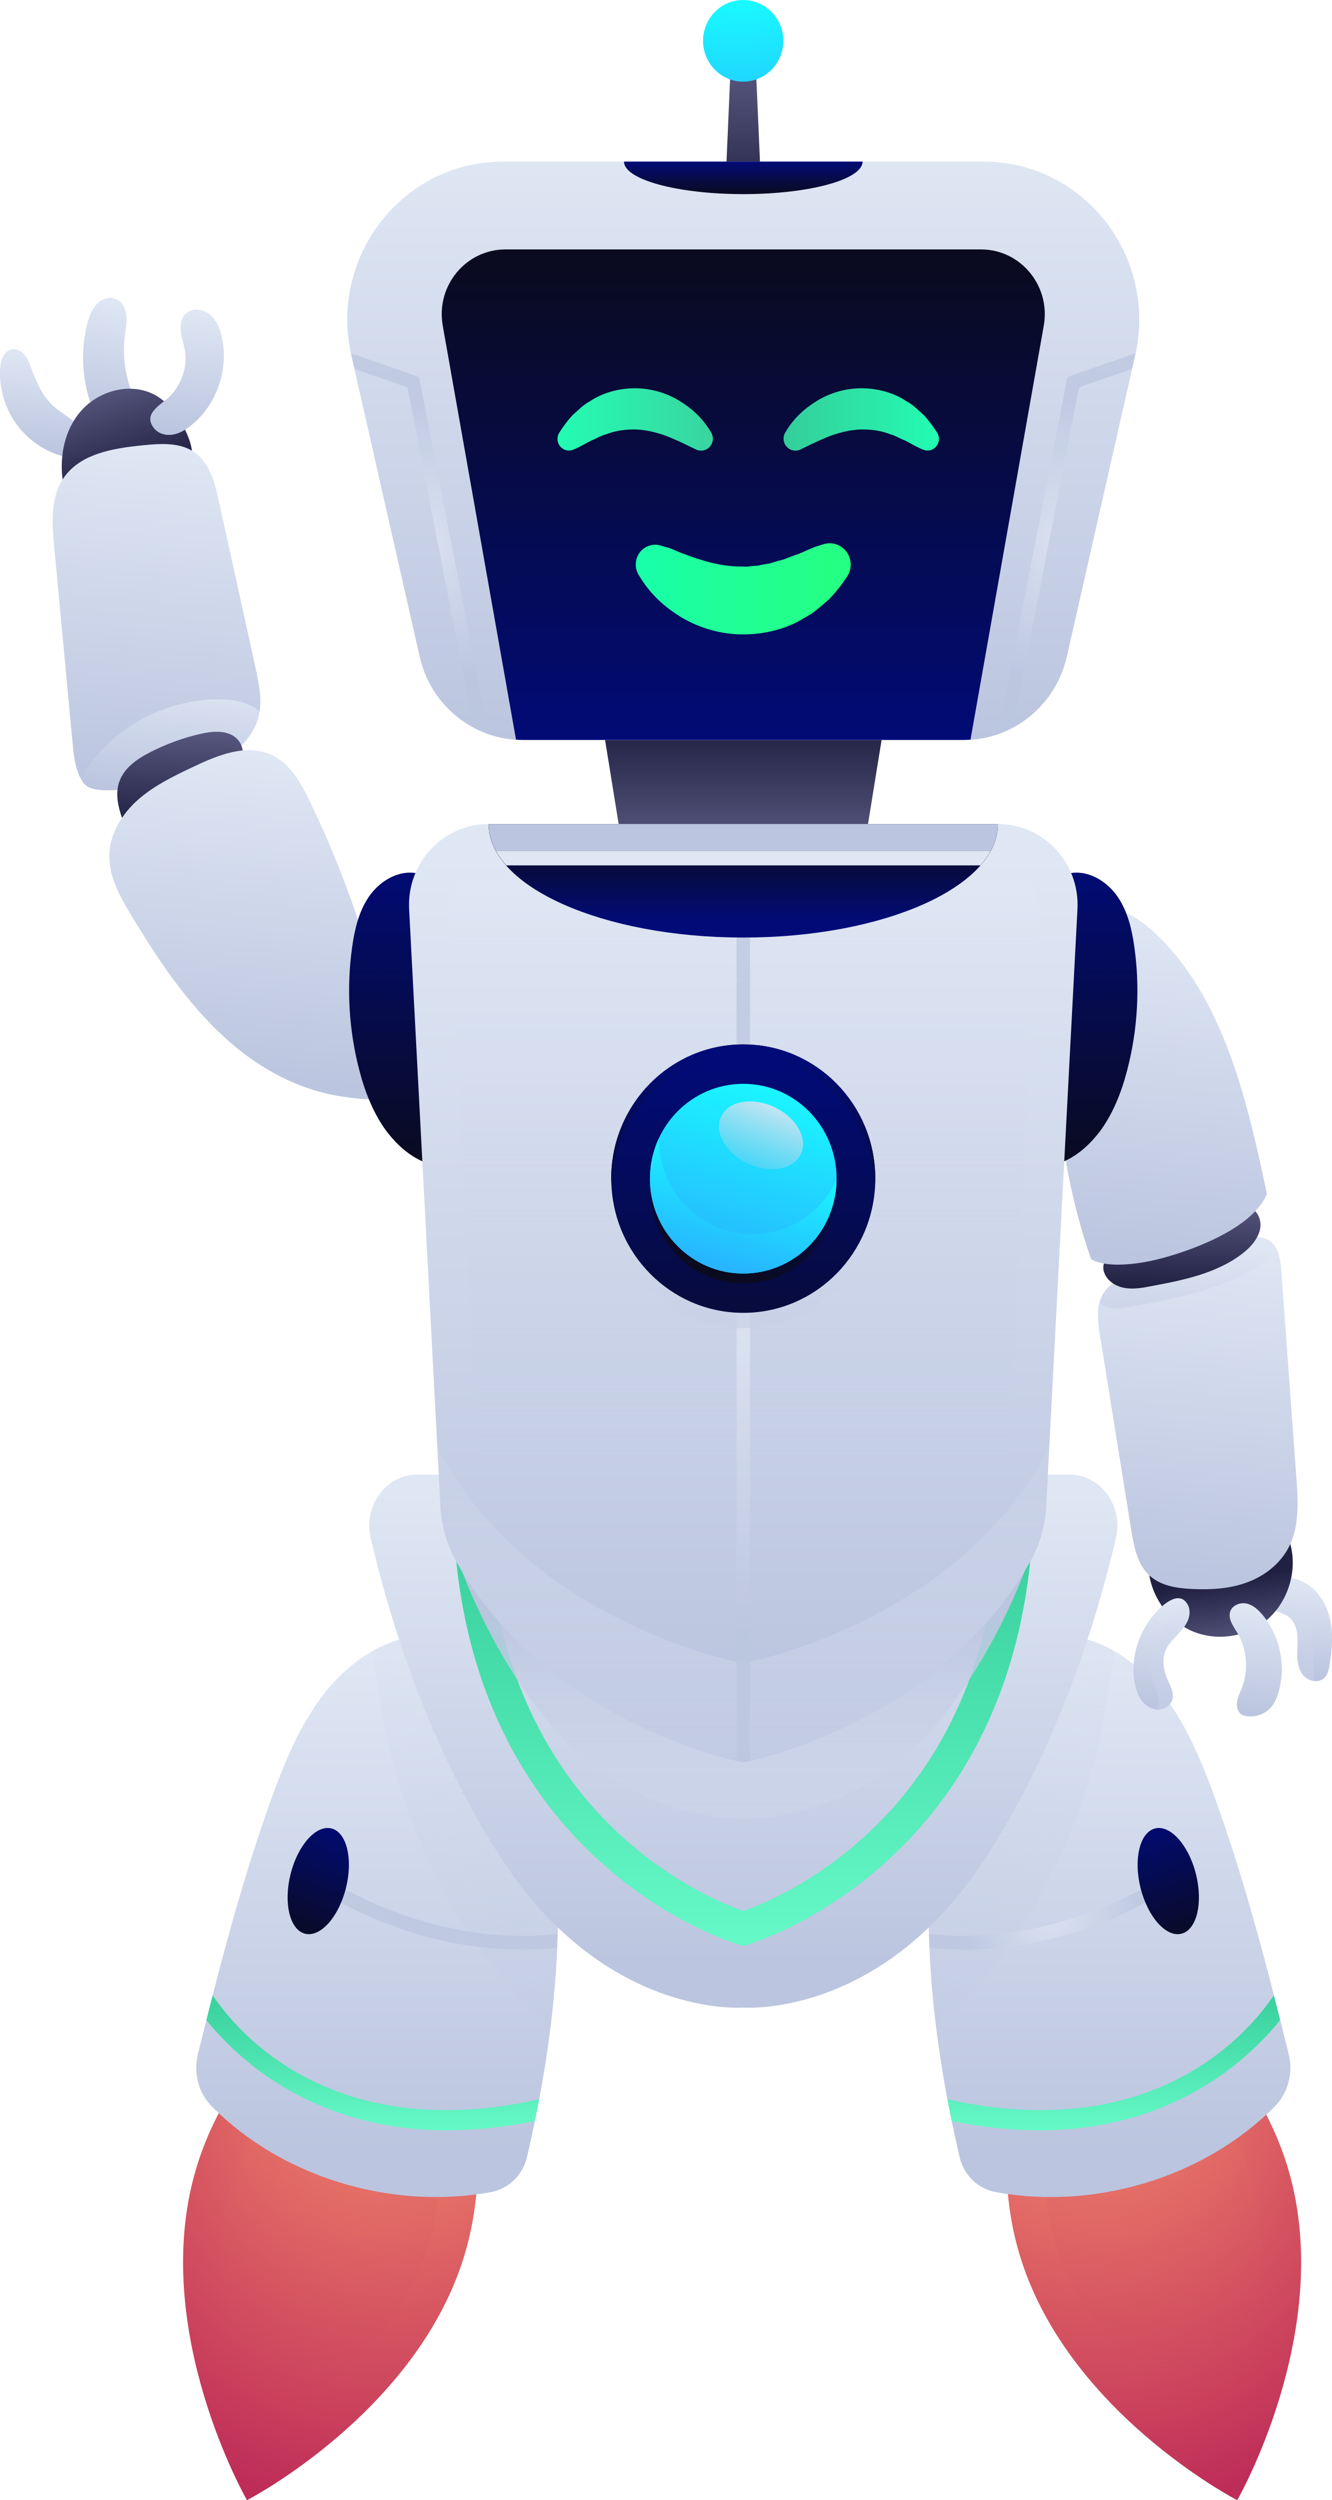 <svg width="81" height="152" viewBox="0 0 81 152" fill="none" xmlns="http://www.w3.org/2000/svg">
<g id="Frame" clip-path="url(#clip0_4398_750)">
<g id="Group">
<g id="OBJECTS">
<g id="Group_2">
<g id="Group_3">
<g id="Group_4">
<g id="Group_5">
<path id="Vector" d="M61.948 136.889C64.752 146.591 75.237 152.001 75.237 152.001C75.237 152.001 81.175 141.685 78.371 131.983C75.568 122.281 65.082 116.871 65.082 116.871C65.082 116.871 59.145 127.187 61.948 136.889Z" fill="url(#paint0_radial_4398_750)"/>
<path id="Vector_2" style="mix-blend-mode:screen" d="M64.127 136.239C66.187 143.365 73.89 147.342 73.89 147.342C73.89 147.342 78.252 139.765 76.192 132.634C74.132 125.509 66.43 121.531 66.43 121.531C66.43 121.531 62.067 129.108 64.127 136.239Z" fill="url(#paint1_radial_4398_750)"/>
</g>
<g id="Group_6">
<path id="Vector_3" d="M57.473 106.891C58.206 103.632 59.657 100.111 63.327 99.503C64.995 99.225 66.693 99.681 68.124 100.599C71.133 102.53 72.62 105.862 73.818 109.137C75.687 114.268 77.055 119.573 78.367 124.883C78.651 126.022 78.336 127.239 77.515 128.068C73.209 132.408 66.533 134.375 60.539 133.268C59.46 133.069 58.608 132.229 58.355 131.143C56.502 123.183 55.681 114.851 57.467 106.891H57.473Z" fill="url(#paint2_linear_4398_750)"/>
<path id="Vector_4" d="M63.167 129.51C61.546 129.51 59.786 129.337 57.88 128.954C57.788 128.513 57.705 128.072 57.617 127.631C70.127 130.402 75.888 123.644 77.463 121.309C77.592 121.812 77.721 122.311 77.845 122.815C75.878 125.26 71.288 129.515 63.167 129.515V129.51Z" fill="url(#paint3_linear_4398_750)"/>
<path id="Vector_5" style="mix-blend-mode:multiply" d="M57.472 106.889C58.205 103.631 59.656 100.11 63.327 99.501C64.85 99.249 66.399 99.612 67.746 100.372C67.623 101.469 67.421 102.508 67.313 103.253C66.781 106.879 65.681 110.421 64.07 113.705C63.136 115.605 62.036 117.415 60.771 119.105C59.651 120.605 58.386 122.022 56.925 123.166C56.254 117.725 56.28 112.226 57.477 106.895L57.472 106.889Z" fill="url(#paint4_linear_4398_750)"/>
<path id="Vector_6" style="mix-blend-mode:multiply" opacity="0.75" d="M56.522 118.418C56.512 118.14 56.496 117.862 56.491 117.584C64.463 118.449 70.746 114.063 70.808 114.016L71.278 114.693C71.03 114.871 65.8 118.528 58.654 118.528C57.963 118.528 57.25 118.491 56.527 118.418H56.522Z" fill="url(#paint5_radial_4398_750)"/>
<path id="Vector_7" d="M69.362 114.799C69.812 116.567 70.927 117.801 71.851 117.559C72.78 117.318 73.168 115.686 72.724 113.923C72.279 112.16 71.159 110.922 70.235 111.163C69.306 111.404 68.918 113.036 69.362 114.799Z" fill="url(#paint6_linear_4398_750)"/>
</g>
</g>
<g id="Group_7">
<g id="Group_8">
<path id="Vector_8" d="M28.308 136.889C25.504 146.591 15.019 152.001 15.019 152.001C15.019 152.001 9.081 141.685 11.885 131.983C14.688 122.281 25.174 116.871 25.174 116.871C25.174 116.871 31.111 127.187 28.308 136.889Z" fill="url(#paint7_radial_4398_750)"/>
<path id="Vector_9" style="mix-blend-mode:screen" d="M26.129 136.239C24.069 143.365 16.366 147.342 16.366 147.342C16.366 147.342 12.003 139.765 14.063 132.634C16.123 125.509 23.826 121.531 23.826 121.531C23.826 121.531 28.189 129.108 26.129 136.239Z" fill="url(#paint8_radial_4398_750)"/>
</g>
<g id="Group_9">
<path id="Vector_10" d="M32.929 106.891C32.196 103.632 30.745 100.111 27.074 99.503C25.407 99.225 23.708 99.681 22.278 100.599C19.268 102.53 17.781 105.862 16.583 109.137C14.714 114.268 13.346 119.573 12.035 124.883C11.751 126.022 12.066 127.239 12.887 128.068C17.193 132.408 23.868 134.375 29.862 133.268C30.941 133.069 31.793 132.229 32.046 131.143C33.9 123.183 34.72 114.851 32.934 106.891H32.929Z" fill="url(#paint9_linear_4398_750)"/>
<path id="Vector_11" d="M27.229 129.51C28.85 129.51 30.61 129.337 32.516 128.954C32.608 128.513 32.696 128.072 32.779 127.631C20.269 130.402 14.508 123.644 12.933 121.309C12.804 121.812 12.675 122.311 12.551 122.815C14.518 125.26 19.108 129.515 27.229 129.515V129.51Z" fill="url(#paint10_linear_4398_750)"/>
<path id="Vector_12" style="mix-blend-mode:multiply" d="M32.929 106.889C32.196 103.631 30.745 100.11 27.075 99.501C25.552 99.249 24.003 99.612 22.655 100.372C22.779 101.469 22.98 102.508 23.089 103.253C23.621 106.879 24.72 110.421 26.331 113.705C27.266 115.605 28.365 117.415 29.63 119.105C30.751 120.605 32.016 122.022 33.477 123.166C34.148 117.725 34.122 112.226 32.924 106.895L32.929 106.889Z" fill="url(#paint11_linear_4398_750)"/>
<path id="Vector_13" style="mix-blend-mode:multiply" opacity="0.75" d="M33.874 118.418C33.884 118.14 33.899 117.862 33.905 117.584C25.933 118.449 19.65 114.063 19.588 114.016L19.118 114.693C19.366 114.871 24.596 118.528 31.741 118.528C32.433 118.528 33.146 118.491 33.868 118.418H33.874Z" fill="url(#paint12_radial_4398_750)"/>
<path id="Vector_14" d="M21.034 114.799C20.585 116.567 19.47 117.801 18.546 117.559C17.616 117.318 17.229 115.686 17.673 113.923C18.117 112.16 19.237 110.922 20.162 111.163C21.091 111.404 21.478 113.036 21.034 114.799Z" fill="url(#paint13_linear_4398_750)"/>
</g>
</g>
<g id="Group_10">
<path id="Vector_15" d="M65.031 89.648H25.365C23.47 89.648 22.081 91.548 22.541 93.51C23.62 98.138 25.984 106.135 30.564 113.103C36.898 122.737 45.2 122.05 45.2 122.05C45.2 122.05 53.502 122.737 59.837 113.103C64.416 106.135 66.786 98.133 67.86 93.51C68.32 91.548 66.931 89.648 65.036 89.648H65.031Z" fill="url(#paint14_linear_4398_750)"/>
<path id="Vector_16" d="M45.2 118.302C45.046 118.302 29.531 113.916 27.714 94.59L27.605 93.457H62.79L62.682 94.59C60.865 113.921 45.35 118.302 45.195 118.302H45.2ZM29.867 95.524C31.829 110.92 43.187 115.485 45.2 116.177C47.209 115.485 58.572 110.92 60.534 95.524H29.872H29.867Z" fill="url(#paint15_linear_4398_750)"/>
<path id="Vector_17" style="mix-blend-mode:multiply" d="M61.159 89.75H29.232C27.709 89.75 26.589 90.967 26.96 92.227C27.828 95.191 29.733 100.323 33.419 104.788C38.515 110.964 45.201 110.524 45.201 110.524C45.201 110.524 51.882 110.964 56.982 104.788C60.669 100.318 62.574 95.191 63.441 92.227C63.808 90.967 62.693 89.75 61.169 89.75H61.159Z" fill="url(#paint16_linear_4398_750)"/>
</g>
</g>
<g id="Group_11">
<g id="Group_12">
<path id="Vector_18" d="M5.302 19.698C5.416 19.257 5.571 18.811 5.88 18.491C6.19 18.166 6.696 17.998 7.099 18.192C7.455 18.365 7.646 18.78 7.687 19.184C7.729 19.582 7.641 19.986 7.594 20.385C7.46 21.456 7.574 22.558 7.92 23.581C8.116 24.158 8.384 24.814 8.095 25.349C7.914 25.685 7.538 25.884 7.161 25.926C6.443 26.01 6.056 25.821 5.777 25.186C5.519 24.609 5.333 24 5.209 23.376C4.977 22.164 5.003 20.899 5.302 19.703V19.698Z" fill="url(#paint17_linear_4398_750)"/>
<path id="Vector_19" style="mix-blend-mode:multiply" d="M7.563 25.632C7.31 25.039 6.835 24.582 6.458 24.058C5.777 23.118 5.426 21.938 5.477 20.768C5.519 19.86 5.803 18.968 6.288 18.207C6.138 18.275 5.999 18.37 5.885 18.485C5.575 18.811 5.415 19.256 5.307 19.692C5.002 20.888 4.976 22.153 5.214 23.365C5.333 23.989 5.524 24.598 5.777 25.175C6.061 25.81 6.443 25.999 7.16 25.915C7.32 25.899 7.47 25.847 7.615 25.773C7.599 25.721 7.584 25.669 7.563 25.621V25.632Z" fill="url(#paint18_linear_4398_750)"/>
<path id="Vector_20" d="M4.151 27.811C2.958 27.575 1.858 26.892 1.105 25.922C0.356 24.951 -0.047 23.707 -0 22.474C0.02 21.955 0.217 21.325 0.723 21.236C1.022 21.183 1.327 21.357 1.518 21.598C1.709 21.839 1.812 22.139 1.92 22.427C2.225 23.256 2.597 24.096 3.242 24.683C3.619 25.024 4.073 25.271 4.45 25.607C4.832 25.948 5.137 26.425 5.09 26.94C5.003 27.958 4.145 27.811 4.145 27.811H4.151Z" fill="url(#paint19_linear_4398_750)"/>
<path id="Vector_21" style="mix-blend-mode:multiply" d="M4.538 26.88C2.736 26.413 1.388 24.776 0.831 22.976C0.686 22.504 0.583 21.995 0.696 21.512C0.722 21.407 0.758 21.313 0.8 21.234C0.774 21.234 0.753 21.234 0.727 21.234C0.221 21.324 0.025 21.953 0.005 22.473C-0.042 23.706 0.356 24.949 1.109 25.92C1.863 26.886 2.963 27.573 4.156 27.809C4.156 27.809 4.956 27.945 5.09 27.027C4.909 26.97 4.723 26.928 4.543 26.88H4.538Z" fill="url(#paint20_linear_4398_750)"/>
<path id="Vector_22" d="M4.93 24.981C6.035 23.717 8.002 23.213 9.458 24.031C10.351 24.535 10.96 25.438 11.373 26.387C11.672 27.07 11.869 27.909 11.45 28.523C11.213 28.875 10.821 29.074 10.444 29.258C9.406 29.772 8.348 30.291 7.207 30.496C6.504 30.622 5.766 30.611 5.074 30.412C4.295 30.186 3.908 29.945 3.804 29.132C3.618 27.673 3.949 26.099 4.93 24.976V24.981Z" fill="url(#paint21_linear_4398_750)"/>
<g id="Group_13">
<path id="Vector_23" d="M11.234 21.257C11.167 20.89 11.043 20.538 10.997 20.166C10.95 19.798 11.002 19.389 11.25 19.116C11.611 18.712 12.287 18.754 12.716 19.079C13.144 19.41 13.366 19.945 13.485 20.475C13.934 22.438 13.165 24.636 11.601 25.869C11.275 26.126 10.909 26.347 10.506 26.415C10.103 26.483 9.649 26.368 9.386 26.053C8.596 25.108 9.918 24.552 10.403 24.022C11.069 23.293 11.415 22.243 11.239 21.257H11.234Z" fill="url(#paint22_linear_4398_750)"/>
<path id="Vector_24" style="mix-blend-mode:multiply" d="M13.49 20.479C13.371 19.949 13.149 19.409 12.721 19.083C12.483 18.899 12.163 18.81 11.869 18.837C11.962 19.073 12.117 19.282 12.251 19.498C12.912 20.558 13.066 21.927 12.659 23.108C12.251 24.288 11.285 25.259 10.118 25.663C9.845 25.758 9.551 25.82 9.267 25.763C9.241 25.763 9.22 25.747 9.194 25.737C9.236 25.836 9.298 25.941 9.391 26.057C9.654 26.377 10.108 26.487 10.511 26.419C10.919 26.351 11.28 26.13 11.605 25.873C13.17 24.64 13.939 22.441 13.49 20.479Z" fill="url(#paint23_linear_4398_750)"/>
</g>
</g>
<path id="Vector_25" d="M5.075 47.598C4.589 46.911 4.491 46.024 4.414 45.179C4.042 41.197 3.665 37.209 3.293 33.226C3.164 31.825 3.061 30.304 3.82 29.128C4.822 27.58 6.882 27.25 8.694 27.071C9.788 26.961 10.991 26.877 11.884 27.538C12.773 28.189 13.067 29.375 13.309 30.461C14.053 33.835 14.791 37.209 15.535 40.583C15.757 41.601 15.984 42.676 15.69 43.673C15.22 45.274 13.495 46.496 11.921 46.974C10.599 47.378 5.89 48.742 5.085 47.603L5.075 47.598Z" fill="url(#paint24_linear_4398_750)"/>
<path id="Vector_26" style="mix-blend-mode:multiply" opacity="0.75" d="M15.777 43.252C15.622 43.115 15.447 42.995 15.266 42.9C14.641 42.58 13.914 42.507 13.211 42.512C10.279 42.538 7.393 43.965 5.617 46.264C5.343 46.615 5.095 47.004 4.977 47.423C5.013 47.481 5.044 47.544 5.085 47.596C5.89 48.735 10.599 47.366 11.921 46.967C13.495 46.489 15.225 45.272 15.69 43.666C15.731 43.53 15.757 43.394 15.782 43.252H15.777Z" fill="url(#paint25_linear_4398_750)"/>
<path id="Vector_27" d="M7.269 47.492C7.568 46.663 8.353 46.133 9.127 45.735C10.118 45.226 11.172 44.843 12.256 44.601C13.036 44.428 13.98 44.381 14.492 45.005C14.884 45.488 14.848 46.228 14.543 46.773C14.244 47.319 13.727 47.713 13.206 48.049C11.864 48.92 10.382 49.533 8.89 50.09C8.033 50.41 7.744 50.683 7.413 49.707C7.171 48.998 7 48.222 7.263 47.492H7.269Z" fill="url(#paint26_linear_4398_750)"/>
<path id="Vector_28" d="M14.326 63.649C11.698 61.482 9.757 58.585 7.986 55.657C7.3 54.519 6.608 53.286 6.649 51.953C6.691 50.651 7.439 49.455 8.41 48.605C9.38 47.755 10.552 47.188 11.714 46.637C13.232 45.913 14.998 45.184 16.521 45.898C17.667 46.433 18.328 47.645 18.88 48.794C20.981 53.175 22.572 57.814 23.604 62.578C23.811 63.539 24.28 65.338 23.687 66.257C23.155 67.075 21.797 66.797 20.966 66.687C18.529 66.372 16.226 65.218 14.326 63.654V63.649Z" fill="url(#paint27_linear_4398_750)"/>
</g>
<g id="Group_14">
<g id="Group_15">
<path id="Vector_29" d="M79.853 96.58C80.468 97.141 80.814 97.944 80.943 98.757C81.067 99.571 80.989 100.4 80.855 101.213C80.803 101.517 80.736 101.843 80.499 102.042C80.168 102.32 79.621 102.221 79.317 101.911C79.012 101.601 78.909 101.155 78.893 100.73C78.878 100.305 78.94 99.875 78.903 99.45C78.867 99.025 78.723 98.579 78.382 98.311C77.948 97.975 77.267 97.965 76.957 97.519C76.781 97.267 76.781 96.921 76.895 96.638C77.391 95.399 79.084 95.882 79.859 96.59L79.853 96.58Z" fill="url(#paint28_linear_4398_750)"/>
<path id="Vector_30" style="mix-blend-mode:multiply" d="M79.905 102.193C79.868 101.275 79.827 100.357 79.791 99.438C79.765 98.835 79.719 98.174 79.301 97.743C79.017 97.45 78.609 97.319 78.222 97.187C77.834 97.056 77.432 96.904 77.179 96.573C77.117 96.495 77.075 96.411 77.05 96.332C76.988 96.416 76.931 96.51 76.884 96.626C76.771 96.909 76.771 97.255 76.946 97.507C77.256 97.953 77.938 97.964 78.371 98.3C78.712 98.567 78.862 99.008 78.893 99.438C78.929 99.863 78.867 100.294 78.882 100.719C78.898 101.144 79.001 101.595 79.306 101.899C79.461 102.057 79.677 102.156 79.9 102.183L79.905 102.193Z" fill="url(#paint29_linear_4398_750)"/>
</g>
<path id="Vector_31" d="M72.254 99.052C73.73 99.802 75.62 99.608 76.921 98.585C78.222 97.556 78.867 95.741 78.522 94.104C78.423 93.647 78.243 93.186 77.876 92.902C77.427 92.55 76.813 92.54 76.25 92.577C74.815 92.671 73.395 92.965 72.042 93.453C70.819 93.894 69.6 94.571 69.941 96.035C70.24 97.315 71.097 98.459 72.259 99.052H72.254Z" fill="url(#paint30_linear_4398_750)"/>
<path id="Vector_32" d="M66.998 78.809C66.642 79.533 66.766 80.409 66.895 81.217C67.525 85.126 68.15 89.036 68.779 92.95C68.94 93.936 69.131 95.002 69.807 95.694C70.494 96.397 71.511 96.555 72.461 96.602C73.597 96.655 74.758 96.602 75.832 96.203C76.911 95.81 77.902 95.044 78.424 93.957C79.023 92.714 78.935 91.229 78.832 89.833C78.527 85.662 78.228 81.496 77.923 77.324C77.876 76.652 77.784 75.897 77.283 75.493C76.87 75.162 76.302 75.183 75.791 75.241C74.004 75.445 72.254 75.965 70.618 76.763C69.492 77.314 67.618 77.539 66.998 78.809Z" fill="url(#paint31_linear_4398_750)"/>
<path id="Vector_33" style="mix-blend-mode:multiply" opacity="0.75" d="M77.282 75.493C76.869 75.162 76.301 75.183 75.79 75.241C74.004 75.445 72.254 75.965 70.617 76.763C69.492 77.314 67.617 77.539 66.998 78.809C66.936 78.935 66.894 79.061 66.858 79.192C66.915 79.25 66.972 79.302 67.044 79.344C67.509 79.638 68.113 79.554 68.655 79.454C71.237 78.998 73.885 78.515 76.141 77.198C76.559 76.951 76.972 76.668 77.241 76.269C77.36 76.096 77.437 75.891 77.478 75.687C77.422 75.613 77.36 75.545 77.282 75.487V75.493Z" fill="url(#paint32_linear_4398_750)"/>
<path id="Vector_34" d="M67.142 77.349C67.318 77.874 67.844 78.204 68.381 78.299C68.918 78.393 69.466 78.299 69.997 78.194C71.99 77.821 74.071 77.407 75.661 76.126C76.27 75.633 76.828 74.867 76.6 74.106C76.446 73.582 75.94 73.225 75.408 73.104C74.881 72.983 74.329 73.062 73.797 73.162C72.346 73.424 70.89 73.828 69.6 74.563C68.836 74.998 66.765 76.242 67.137 77.344L67.142 77.349Z" fill="url(#paint33_linear_4398_750)"/>
<path id="Vector_35" d="M65.005 55.594C65.903 54.995 67.096 54.98 68.113 55.347C69.125 55.72 69.982 56.433 70.736 57.215C74.531 61.171 75.904 67.179 77.04 72.589C76.079 74.94 71.51 76.346 69.915 76.672C68.934 76.871 67.21 77.076 66.353 76.551C64.024 69.908 63.683 62.515 65.005 55.588V55.594Z" fill="url(#paint34_linear_4398_750)"/>
<g id="Group_16">
<path id="Vector_36" d="M77.086 103.982C77.54 103.625 77.737 103.016 77.85 102.439C78.144 100.959 77.742 99.354 76.792 98.194C76.528 97.879 76.208 97.58 75.816 97.491C75.424 97.402 74.938 97.585 74.809 97.974C74.665 98.414 74.99 98.855 75.233 99.254C75.837 100.256 75.94 101.547 75.511 102.638C75.392 102.937 75.238 103.226 75.212 103.541C75.186 103.861 75.346 104.223 75.651 104.302C75.651 104.302 76.41 104.522 77.096 103.982H77.086Z" fill="url(#paint35_linear_4398_750)"/>
<path id="Vector_37" style="mix-blend-mode:multiply" d="M75.81 97.49C75.671 97.459 75.521 97.464 75.382 97.49C75.433 97.548 75.495 97.601 75.547 97.653C76.766 98.75 77.437 100.445 77.308 102.097C77.251 102.832 77.013 103.598 76.44 104.049C76.26 104.191 76.037 104.286 75.81 104.333C76.069 104.364 76.595 104.369 77.086 103.981C77.54 103.624 77.736 103.016 77.85 102.439C78.144 100.959 77.741 99.353 76.791 98.194C76.528 97.879 76.208 97.58 75.816 97.49H75.81Z" fill="url(#paint36_linear_4398_750)"/>
</g>
<g id="Group_17">
<path id="Vector_38" d="M68.99 102.231C69.052 102.629 69.171 103.028 69.403 103.354C69.636 103.679 70.007 103.925 70.405 103.936C70.802 103.946 71.21 103.674 71.298 103.28C71.386 102.897 71.174 102.519 71.014 102.157C70.766 101.596 70.642 100.94 70.865 100.373C71.004 100.027 71.257 99.749 71.51 99.481C71.763 99.213 72.026 98.946 72.191 98.61C72.357 98.279 72.403 97.86 72.217 97.54C71.68 96.6 70.596 97.66 70.183 98.143C69.574 98.851 69.161 99.733 69.001 100.656C68.913 101.176 68.903 101.711 68.985 102.231H68.99Z" fill="url(#paint37_linear_4398_750)"/>
<path id="Vector_39" style="mix-blend-mode:multiply" d="M70.477 99.333C70.012 100.214 69.847 101.28 70.131 102.235C70.229 102.565 70.379 102.88 70.441 103.216C70.482 103.452 70.467 103.714 70.374 103.929C70.384 103.929 70.394 103.929 70.405 103.929C70.802 103.94 71.21 103.667 71.298 103.273C71.386 102.89 71.174 102.513 71.014 102.151C70.766 101.589 70.642 100.933 70.864 100.367C71.004 100.02 71.257 99.742 71.51 99.475C71.763 99.207 72.026 98.939 72.191 98.603C72.356 98.273 72.403 97.853 72.217 97.533C72.201 97.507 72.186 97.486 72.17 97.465C71.478 97.953 70.874 98.577 70.477 99.328V99.333Z" fill="url(#paint38_linear_4398_750)"/>
</g>
</g>
<g id="Group_18">
<path id="Vector_40" d="M23.599 68.899C22.732 67.776 22.2 66.417 21.843 65.037C21.214 62.613 21.064 60.057 21.415 57.575C21.565 56.495 21.823 55.398 22.442 54.501C23.062 53.609 24.105 52.953 25.174 53.063C26.01 53.152 26.748 53.693 27.259 54.369C27.77 55.046 28.075 55.86 28.349 56.668C29.402 59.795 30.006 63.116 29.779 66.412C29.712 67.388 29.567 68.379 29.123 69.245C27.729 71.968 25.127 70.861 23.604 68.899H23.599Z" fill="url(#paint39_linear_4398_750)"/>
<path id="Vector_41" d="M66.797 68.899C67.664 67.776 68.196 66.417 68.552 65.037C69.182 62.613 69.332 60.057 68.981 57.575C68.831 56.495 68.573 55.398 67.953 54.501C67.334 53.609 66.291 52.953 65.222 53.063C64.386 53.152 63.648 53.693 63.136 54.369C62.625 55.046 62.321 55.86 62.047 56.668C60.994 59.795 60.39 63.116 60.617 66.412C60.684 67.388 60.829 68.379 61.273 69.245C62.667 71.968 65.269 70.861 66.792 68.899H66.797Z" fill="url(#paint40_linear_4398_750)"/>
<path id="Vector_42" d="M45.2 41.902L36.366 42.338L37.647 50.256C37.714 50.681 38.075 50.99 38.498 50.99H51.906C52.33 50.99 52.686 50.681 52.758 50.256L54.039 42.338L45.21 41.902H45.2Z" fill="url(#paint41_linear_4398_750)"/>
<path id="Vector_43" d="M60.684 50.094H29.717C26.939 50.094 24.73 52.46 24.879 55.278L26.784 91.62C26.846 92.769 27.166 93.892 27.729 94.894C33.357 104.921 45.2 107.146 45.2 107.146C45.2 107.146 57.044 104.921 62.671 94.894C63.234 93.892 63.554 92.769 63.616 91.62L65.521 55.278C65.671 52.46 63.461 50.094 60.684 50.094Z" fill="url(#paint42_linear_4398_750)"/>
<path id="Vector_44" style="mix-blend-mode:screen" opacity="0.45" d="M45.2 104.606C43.114 104.092 34.239 101.495 29.846 93.666C29.474 93.005 29.257 92.254 29.221 91.494L27.316 55.152C27.28 54.475 27.512 53.835 27.972 53.347C28.431 52.859 29.046 52.586 29.712 52.586H60.678C61.344 52.586 61.964 52.859 62.418 53.347C62.878 53.835 63.11 54.48 63.074 55.157L61.169 91.499C61.128 92.265 60.911 93.015 60.544 93.677C56.125 101.547 47.291 104.108 45.2 104.617V104.606Z" fill="url(#paint43_linear_4398_750)"/>
<path id="Vector_45" style="mix-blend-mode:multiply" d="M63.327 88.864C57.488 98.892 45.195 101.116 45.195 101.116C45.195 101.116 32.908 98.892 27.063 88.864C26.872 88.539 26.712 88.198 26.578 87.852L26.774 91.619C26.836 92.768 27.156 93.891 27.719 94.893C33.347 104.921 45.19 107.145 45.19 107.145C45.19 107.145 57.034 104.921 62.661 94.893C63.224 93.891 63.544 92.768 63.606 91.619L63.802 87.852C63.668 88.198 63.508 88.539 63.317 88.864H63.327Z" fill="url(#paint44_linear_4398_750)"/>
<path id="Vector_46" style="mix-blend-mode:multiply" opacity="0.75" d="M44.792 107.062C45.05 107.125 45.2 107.151 45.2 107.151C45.2 107.151 45.35 107.125 45.608 107.062V55.031H44.792V107.062Z" fill="url(#paint45_radial_4398_750)"/>
<g id="Group_19">
<path id="Vector_47" style="mix-blend-mode:multiply" d="M45.2 80.748C49.634 80.748 53.228 77.095 53.228 72.589C53.228 68.083 49.634 64.43 45.2 64.43C40.766 64.43 37.172 68.083 37.172 72.589C37.172 77.095 40.766 80.748 45.2 80.748Z" fill="url(#paint46_linear_4398_750)"/>
<path id="Vector_48" d="M45.2 79.815C49.634 79.815 53.228 76.162 53.228 71.655C53.228 67.149 49.634 63.496 45.2 63.496C40.766 63.496 37.172 67.149 37.172 71.655C37.172 76.162 40.766 79.815 45.2 79.815Z" fill="url(#paint47_linear_4398_750)"/>
<path id="Vector_49" style="mix-blend-mode:screen" d="M47.353 77.597C50.252 76.386 51.636 73.017 50.445 70.071C49.254 67.125 45.939 65.719 43.04 66.929C40.142 68.14 38.758 71.509 39.949 74.455C41.14 77.401 44.455 78.807 47.353 77.597Z" fill="url(#paint48_linear_4398_750)"/>
<path id="Vector_50" style="mix-blend-mode:screen" d="M45.2 64.204C49.517 64.204 53.027 67.668 53.208 72.007C53.208 71.886 53.224 71.771 53.224 71.655C53.224 67.148 49.63 63.496 45.195 63.496C40.76 63.496 37.167 67.148 37.167 71.655C37.167 71.776 37.177 71.892 37.182 72.007C37.368 67.668 40.879 64.204 45.195 64.204H45.2Z" fill="url(#paint49_linear_4398_750)"/>
<path id="Vector_51" d="M45.2 77.424C48.334 77.424 50.874 74.842 50.874 71.657C50.874 68.472 48.334 65.891 45.2 65.891C42.067 65.891 39.526 68.472 39.526 71.657C39.526 74.842 42.067 77.424 45.2 77.424Z" fill="url(#paint50_linear_4398_750)"/>
<path id="Vector_52" style="mix-blend-mode:multiply" d="M45.748 75.034C42.614 75.034 40.074 72.453 40.074 69.267C40.074 69.241 40.074 69.21 40.074 69.184C39.723 69.934 39.522 70.773 39.522 71.66C39.522 74.845 42.062 77.427 45.196 77.427C48.329 77.427 50.823 74.887 50.869 71.744C49.956 73.691 48.009 75.039 45.748 75.039V75.034Z" fill="url(#paint51_linear_4398_750)"/>
<path id="Vector_53" style="mix-blend-mode:screen" d="M48.716 70.119C48.298 71.079 46.868 71.368 45.52 70.759C44.173 70.15 43.419 68.88 43.837 67.92C44.255 66.96 45.685 66.671 47.033 67.28C48.38 67.889 49.134 69.159 48.716 70.119Z" fill="url(#paint52_linear_4398_750)"/>
</g>
<path id="Vector_54" d="M29.712 50.094C29.712 53.908 36.646 56.999 45.2 56.999C53.755 56.999 60.689 53.908 60.689 50.094H29.722H29.712Z" fill="url(#paint53_linear_4398_750)"/>
<path id="Vector_55" d="M45.2 50.094H29.717C29.717 50.66 29.872 51.211 30.161 51.736H60.245C60.534 51.211 60.689 50.66 60.689 50.094H45.205H45.2Z" fill="url(#paint54_linear_4398_750)"/>
<path id="Vector_56" d="M30.781 52.611H59.62C59.868 52.327 60.08 52.033 60.245 51.734H30.161C30.326 52.033 30.533 52.327 30.786 52.611H30.781Z" fill="url(#paint55_linear_4398_750)"/>
</g>
<g id="Group_20">
<path id="Vector_57" d="M46.259 10.813H44.137L44.483 2.816H45.908L46.259 10.813Z" fill="url(#paint56_linear_4398_750)"/>
<path id="Vector_58" d="M59.806 9.824H30.584C24.497 9.824 19.995 15.58 21.364 21.604L25.52 39.917C26.191 42.887 28.793 44.991 31.793 44.991H58.603C61.603 44.991 64.2 42.887 64.876 39.917L69.032 21.604C70.4 15.575 65.898 9.824 59.811 9.824H59.806Z" fill="url(#paint57_linear_4398_750)"/>
<path id="Vector_59" d="M59.656 15.164H30.739C28.323 15.164 26.495 17.384 26.924 19.803L31.379 44.968C31.519 44.978 31.653 44.984 31.792 44.984H58.603C58.742 44.984 58.877 44.973 59.016 44.968L63.472 19.803C63.9 17.384 62.073 15.164 59.656 15.164Z" fill="url(#paint58_linear_4398_750)"/>
<path id="Vector_60" style="mix-blend-mode:multiply" opacity="0.75" d="M29.712 44.631L25.483 22.918L21.348 21.48C21.358 21.517 21.363 21.559 21.368 21.596L21.559 22.43L24.776 23.548L28.803 44.227C29.092 44.384 29.396 44.516 29.712 44.626V44.631Z" fill="url(#paint59_radial_4398_750)"/>
<path id="Vector_61" style="mix-blend-mode:multiply" opacity="0.75" d="M60.684 44.631L64.912 22.918L69.047 21.48C69.037 21.517 69.032 21.559 69.027 21.596L68.836 22.43L65.619 23.548L61.592 44.227C61.303 44.384 60.998 44.516 60.684 44.626V44.631Z" fill="url(#paint60_radial_4398_750)"/>
<path id="Vector_62" d="M45.2 11.802C49.206 11.802 52.454 10.916 52.454 9.824H37.946C37.946 10.916 41.194 11.802 45.2 11.802Z" fill="url(#paint61_linear_4398_750)"/>
<path id="Vector_63" d="M47.637 2.482C47.637 3.851 46.542 4.964 45.195 4.964C43.847 4.964 42.753 3.851 42.753 2.482C42.753 1.112 43.847 0 45.195 0C46.542 0 47.637 1.112 47.637 2.482Z" fill="url(#paint62_linear_4398_750)"/>
<path id="Vector_64" d="M47.751 26.297C48.236 25.468 48.871 24.87 49.661 24.382C50.441 23.899 51.396 23.605 52.377 23.605C53.348 23.605 54.349 23.868 55.119 24.392C55.542 24.608 55.846 24.954 56.187 25.243C56.487 25.573 56.75 25.925 56.982 26.292C57.194 26.617 57.106 27.058 56.786 27.273C56.585 27.41 56.342 27.425 56.136 27.336L56.007 27.284C55.656 27.132 55.356 26.937 55.046 26.785C54.726 26.665 54.442 26.476 54.138 26.402C53.544 26.171 52.976 26.108 52.408 26.108C51.84 26.119 51.257 26.239 50.648 26.444C50.054 26.654 49.403 26.974 48.799 27.268L48.681 27.326C48.324 27.499 47.896 27.347 47.72 26.985C47.612 26.759 47.632 26.497 47.751 26.297Z" fill="url(#paint63_linear_4398_750)"/>
<path id="Vector_65" d="M40.564 33.276C40.936 33.386 41.375 33.617 41.778 33.743C42.185 33.901 42.583 34.021 42.97 34.137C43.75 34.357 44.478 34.451 45.185 34.441C45.361 34.462 45.541 34.441 45.717 34.415C45.892 34.394 46.073 34.409 46.254 34.352C46.434 34.315 46.615 34.278 46.801 34.257C46.982 34.2 47.168 34.142 47.359 34.089C47.452 34.063 47.55 34.042 47.648 34.016L47.937 33.901C48.133 33.822 48.334 33.754 48.541 33.685C48.954 33.523 49.352 33.302 49.832 33.161L50.09 33.082C50.766 32.877 51.479 33.266 51.68 33.958C51.794 34.341 51.721 34.745 51.515 35.055C51.19 35.548 50.818 36.015 50.4 36.451C50.172 36.65 49.94 36.849 49.697 37.044C49.579 37.143 49.455 37.238 49.331 37.327L48.918 37.563C47.849 38.24 46.496 38.57 45.175 38.57C43.843 38.57 42.542 38.182 41.463 37.547C40.926 37.217 40.425 36.855 39.991 36.424C39.775 36.209 39.563 35.989 39.377 35.742C39.181 35.496 39.026 35.265 38.83 34.939C38.494 34.367 38.675 33.628 39.237 33.286C39.532 33.108 39.873 33.071 40.177 33.166L40.554 33.281L40.564 33.276Z" fill="url(#paint64_linear_4398_750)"/>
<path id="Vector_66" d="M43.249 26.297C42.764 25.468 42.129 24.87 41.339 24.382C40.559 23.899 39.604 23.605 38.623 23.605C37.652 23.605 36.651 23.868 35.882 24.392C35.458 24.608 35.154 24.954 34.813 25.243C34.513 25.573 34.25 25.925 34.018 26.292C33.806 26.617 33.894 27.058 34.214 27.273C34.415 27.41 34.658 27.425 34.864 27.336L34.993 27.284C35.345 27.132 35.644 26.937 35.954 26.785C36.274 26.665 36.558 26.476 36.862 26.402C37.456 26.171 38.024 26.108 38.592 26.108C39.16 26.119 39.743 26.239 40.352 26.444C40.946 26.654 41.597 26.974 42.201 27.268L42.32 27.326C42.676 27.499 43.104 27.347 43.28 26.985C43.388 26.759 43.368 26.497 43.249 26.297Z" fill="url(#paint65_linear_4398_750)"/>
</g>
</g>
</g>
</g>
</g>
<defs>
<radialGradient id="paint0_radial_4398_750" cx="0" cy="0" r="1" gradientUnits="userSpaceOnUse" gradientTransform="translate(65.154 123.262) rotate(163.377) scale(23.79 29.409)">
<stop stop-color="#FC956F"/>
<stop offset="1" stop-color="#BE2D58"/>
</radialGradient>
<radialGradient id="paint1_radial_4398_750" cx="0" cy="0" r="1" gradientUnits="userSpaceOnUse" gradientTransform="translate(66.296 120.499) rotate(163.377) scale(26.011 32.155)">
<stop stop-color="#FC956F"/>
<stop offset="1" stop-color="#BE2D58" stop-opacity="0"/>
</radialGradient>
<linearGradient id="paint2_linear_4398_750" x1="67.468" y1="100.531" x2="67.468" y2="130.708" gradientUnits="userSpaceOnUse">
<stop stop-color="#DFE7F4"/>
<stop offset="1" stop-color="#BBC5DF"/>
</linearGradient>
<linearGradient id="paint3_linear_4398_750" x1="67.733" y1="130.574" x2="67.733" y2="121.775" gradientUnits="userSpaceOnUse">
<stop stop-color="#6BFFCD"/>
<stop offset="1" stop-color="#3BD29F"/>
</linearGradient>
<linearGradient id="paint4_linear_4398_750" x1="64.086" y1="87.732" x2="59.229" y2="133.781" gradientUnits="userSpaceOnUse">
<stop stop-color="#DFE7F4" stop-opacity="0"/>
<stop offset="1" stop-color="#BBC5DF"/>
</linearGradient>
<radialGradient id="paint5_radial_4398_750" cx="0" cy="0" r="1" gradientUnits="userSpaceOnUse" gradientTransform="translate(63.884 116.272) rotate(180) scale(5.457 5.546)">
<stop stop-color="#DFE7F4"/>
<stop offset="1" stop-color="#BBC5DF"/>
</radialGradient>
<linearGradient id="paint6_linear_4398_750" x1="69.693" y1="110.481" x2="72.424" y2="118.056" gradientUnits="userSpaceOnUse">
<stop stop-color="#010B78"/>
<stop offset="1" stop-color="#0A0B20"/>
</linearGradient>
<radialGradient id="paint7_radial_4398_750" cx="0" cy="0" r="1" gradientUnits="userSpaceOnUse" gradientTransform="translate(25.204 123.296) rotate(16.623) scale(23.79 29.409)">
<stop stop-color="#FC956F"/>
<stop offset="1" stop-color="#BE2D58"/>
</radialGradient>
<radialGradient id="paint8_radial_4398_750" cx="0" cy="0" r="1" gradientUnits="userSpaceOnUse" gradientTransform="translate(24.062 120.532) rotate(16.623) scale(26.011 32.155)">
<stop stop-color="#FC956F"/>
<stop offset="1" stop-color="#BE2D58" stop-opacity="0"/>
</radialGradient>
<linearGradient id="paint9_linear_4398_750" x1="22.928" y1="100.531" x2="22.928" y2="130.708" gradientUnits="userSpaceOnUse">
<stop stop-color="#DFE7F4"/>
<stop offset="1" stop-color="#BBC5DF"/>
</linearGradient>
<linearGradient id="paint10_linear_4398_750" x1="22.666" y1="130.574" x2="22.666" y2="121.775" gradientUnits="userSpaceOnUse">
<stop stop-color="#6BFFCD"/>
<stop offset="1" stop-color="#3BD29F"/>
</linearGradient>
<linearGradient id="paint11_linear_4398_750" x1="26.311" y1="87.732" x2="31.167" y2="133.781" gradientUnits="userSpaceOnUse">
<stop stop-color="#DFE7F4" stop-opacity="0"/>
<stop offset="1" stop-color="#BBC5DF"/>
</linearGradient>
<radialGradient id="paint12_radial_4398_750" cx="0" cy="0" r="1" gradientUnits="userSpaceOnUse" gradientTransform="translate(26.511 0.262) scale(5.457 5.546)">
<stop stop-color="#DFE7F4"/>
<stop offset="1" stop-color="#BBC5DF"/>
</radialGradient>
<linearGradient id="paint13_linear_4398_750" x1="20.704" y1="110.481" x2="17.973" y2="118.056" gradientUnits="userSpaceOnUse">
<stop stop-color="#010B78"/>
<stop offset="1" stop-color="#0A0B20"/>
</linearGradient>
<linearGradient id="paint14_linear_4398_750" x1="45.2" y1="90.703" x2="45.2" y2="119.347" gradientUnits="userSpaceOnUse">
<stop stop-color="#DFE7F4"/>
<stop offset="1" stop-color="#BBC5DF"/>
</linearGradient>
<linearGradient id="paint15_linear_4398_750" x1="45.2" y1="121.508" x2="45.2" y2="94.868" gradientUnits="userSpaceOnUse">
<stop stop-color="#6BFFCD"/>
<stop offset="1" stop-color="#3BD29F"/>
</linearGradient>
<linearGradient id="paint16_linear_4398_750" x1="45.196" y1="120.561" x2="45.196" y2="97.379" gradientUnits="userSpaceOnUse">
<stop stop-color="#DFE7F4" stop-opacity="0"/>
<stop offset="1" stop-color="#BBC5DF"/>
</linearGradient>
<linearGradient id="paint17_linear_4398_750" x1="7.605" y1="18.366" x2="6.018" y2="25.552" gradientUnits="userSpaceOnUse">
<stop stop-color="#DFE7F4"/>
<stop offset="1" stop-color="#BBC5DF"/>
</linearGradient>
<linearGradient id="paint18_linear_4398_750" x1="6.794" y1="18.338" x2="6.127" y2="25.646" gradientUnits="userSpaceOnUse">
<stop stop-color="#DFE7F4" stop-opacity="0"/>
<stop offset="1" stop-color="#BBC5DF"/>
</linearGradient>
<linearGradient id="paint19_linear_4398_750" x1="2.834" y1="21.472" x2="2.29" y2="27.442" gradientUnits="userSpaceOnUse">
<stop stop-color="#DFE7F4"/>
<stop offset="1" stop-color="#BBC5DF"/>
</linearGradient>
<linearGradient id="paint20_linear_4398_750" x1="2.829" y1="21.486" x2="2.285" y2="27.44" gradientUnits="userSpaceOnUse">
<stop stop-color="#DFE7F4" stop-opacity="0"/>
<stop offset="1" stop-color="#BBC5DF"/>
</linearGradient>
<linearGradient id="paint21_linear_4398_750" x1="6.024" y1="23.024" x2="8.06" y2="29.038" gradientUnits="userSpaceOnUse">
<stop stop-color="#5C5B83"/>
<stop offset="1" stop-color="#202042"/>
</linearGradient>
<linearGradient id="paint22_linear_4398_750" x1="11.797" y1="18.89" x2="11.125" y2="26.277" gradientUnits="userSpaceOnUse">
<stop stop-color="#DFE7F4"/>
<stop offset="1" stop-color="#BBC5DF"/>
</linearGradient>
<linearGradient id="paint23_linear_4398_750" x1="11.838" y1="18.894" x2="11.161" y2="26.28" gradientUnits="userSpaceOnUse">
<stop stop-color="#DFE7F4" stop-opacity="0"/>
<stop offset="1" stop-color="#BBC5DF"/>
</linearGradient>
<linearGradient id="paint24_linear_4398_750" x1="10.382" y1="27.239" x2="8.527" y2="47.572" gradientUnits="userSpaceOnUse">
<stop stop-color="#DFE7F4"/>
<stop offset="1" stop-color="#BBC5DF"/>
</linearGradient>
<linearGradient id="paint25_linear_4398_750" x1="10.64" y1="42.302" x2="10.102" y2="48.193" gradientUnits="userSpaceOnUse">
<stop stop-color="#DFE7F4"/>
<stop offset="1" stop-color="#BBC5DF"/>
</linearGradient>
<linearGradient id="paint26_linear_4398_750" x1="11.084" y1="43.935" x2="10.812" y2="50.399" gradientUnits="userSpaceOnUse">
<stop stop-color="#5C5B83"/>
<stop offset="1" stop-color="#202042"/>
</linearGradient>
<linearGradient id="paint27_linear_4398_750" x1="16.433" y1="45.913" x2="14.642" y2="65.491" gradientUnits="userSpaceOnUse">
<stop stop-color="#DFE7F4"/>
<stop offset="1" stop-color="#BBC5DF"/>
</linearGradient>
<linearGradient id="paint28_linear_4398_750" x1="79.12" y1="96.013" x2="78.587" y2="101.878" gradientUnits="userSpaceOnUse">
<stop stop-color="#DFE7F4"/>
<stop offset="1" stop-color="#BBC5DF"/>
</linearGradient>
<linearGradient id="paint29_linear_4398_750" x1="79.564" y1="94.789" x2="77.174" y2="103.89" gradientUnits="userSpaceOnUse">
<stop stop-color="#DFE7F4" stop-opacity="0"/>
<stop offset="1" stop-color="#BBC5DF"/>
</linearGradient>
<linearGradient id="paint30_linear_4398_750" x1="75.062" y1="100.269" x2="74.37" y2="96.106" gradientUnits="userSpaceOnUse">
<stop stop-color="#5C5B83"/>
<stop offset="1" stop-color="#202042"/>
</linearGradient>
<linearGradient id="paint31_linear_4398_750" x1="73.772" y1="75.188" x2="71.885" y2="95.878" gradientUnits="userSpaceOnUse">
<stop stop-color="#DFE7F4"/>
<stop offset="1" stop-color="#BBC5DF"/>
</linearGradient>
<linearGradient id="paint32_linear_4398_750" x1="72.362" y1="75.209" x2="71.68" y2="82.879" gradientUnits="userSpaceOnUse">
<stop stop-color="#DFE7F4"/>
<stop offset="1" stop-color="#BBC5DF"/>
</linearGradient>
<linearGradient id="paint33_linear_4398_750" x1="71.944" y1="72.653" x2="71.816" y2="78.346" gradientUnits="userSpaceOnUse">
<stop stop-color="#5C5B83"/>
<stop offset="1" stop-color="#202042"/>
</linearGradient>
<linearGradient id="paint34_linear_4398_750" x1="71.65" y1="55.762" x2="69.762" y2="76.393" gradientUnits="userSpaceOnUse">
<stop stop-color="#DFE7F4"/>
<stop offset="1" stop-color="#BBC5DF"/>
</linearGradient>
<linearGradient id="paint35_linear_4398_750" x1="76.564" y1="97.622" x2="75.967" y2="104.137" gradientUnits="userSpaceOnUse">
<stop stop-color="#DFE7F4"/>
<stop offset="1" stop-color="#BBC5DF"/>
</linearGradient>
<linearGradient id="paint36_linear_4398_750" x1="76.838" y1="97.648" x2="76.241" y2="104.158" gradientUnits="userSpaceOnUse">
<stop stop-color="#DFE7F4" stop-opacity="0"/>
<stop offset="1" stop-color="#BBC5DF"/>
</linearGradient>
<linearGradient id="paint37_linear_4398_750" x1="70.859" y1="97.162" x2="70.262" y2="103.709" gradientUnits="userSpaceOnUse">
<stop stop-color="#DFE7F4"/>
<stop offset="1" stop-color="#BBC5DF"/>
</linearGradient>
<linearGradient id="paint38_linear_4398_750" x1="72.537" y1="94.579" x2="69.301" y2="106.911" gradientUnits="userSpaceOnUse">
<stop stop-color="#DFE7F4" stop-opacity="0"/>
<stop offset="1" stop-color="#BBC5DF"/>
</linearGradient>
<linearGradient id="paint39_linear_4398_750" x1="25.762" y1="51.977" x2="25.335" y2="70.635" gradientUnits="userSpaceOnUse">
<stop stop-color="#010B78"/>
<stop offset="1" stop-color="#0A0B20"/>
</linearGradient>
<linearGradient id="paint40_linear_4398_750" x1="64.634" y1="51.977" x2="65.06" y2="70.635" gradientUnits="userSpaceOnUse">
<stop stop-color="#010B78"/>
<stop offset="1" stop-color="#0A0B20"/>
</linearGradient>
<linearGradient id="paint41_linear_4398_750" x1="45.2" y1="51.798" x2="45.2" y2="44.185" gradientUnits="userSpaceOnUse">
<stop stop-color="#5C5B83"/>
<stop offset="1" stop-color="#202042"/>
</linearGradient>
<linearGradient id="paint42_linear_4398_750" x1="45.2" y1="51.951" x2="45.2" y2="102.371" gradientUnits="userSpaceOnUse">
<stop stop-color="#DFE7F4"/>
<stop offset="1" stop-color="#BBC5DF"/>
</linearGradient>
<linearGradient id="paint43_linear_4398_750" x1="45.2" y1="53.782" x2="45.2" y2="89.384" gradientUnits="userSpaceOnUse">
<stop stop-color="#DFE7F4"/>
<stop offset="1" stop-color="#BBC5DF" stop-opacity="0"/>
</linearGradient>
<linearGradient id="paint44_linear_4398_750" x1="45.2" y1="83.895" x2="45.2" y2="114.219" gradientUnits="userSpaceOnUse">
<stop stop-color="#DFE7F4" stop-opacity="0"/>
<stop offset="1" stop-color="#BBC5DF"/>
</linearGradient>
<radialGradient id="paint45_radial_4398_750" cx="0" cy="0" r="1" gradientUnits="userSpaceOnUse" gradientTransform="translate(45.2 81.089) scale(18.132 18.428)">
<stop stop-color="#DFE7F4"/>
<stop offset="1" stop-color="#BBC5DF"/>
</radialGradient>
<linearGradient id="paint46_linear_4398_750" x1="45.2" y1="65.516" x2="45.2" y2="87.759" gradientUnits="userSpaceOnUse">
<stop stop-color="#DFE7F4" stop-opacity="0"/>
<stop offset="1" stop-color="#BBC5DF"/>
</linearGradient>
<linearGradient id="paint47_linear_4398_750" x1="45.2" y1="64.582" x2="45.2" y2="86.825" gradientUnits="userSpaceOnUse">
<stop stop-color="#010B78"/>
<stop offset="1" stop-color="#0A0B20"/>
</linearGradient>
<linearGradient id="paint48_linear_4398_750" x1="47.11" y1="65.19" x2="43.721" y2="77.33" gradientUnits="userSpaceOnUse">
<stop stop-color="#010B78"/>
<stop offset="1" stop-color="#0A0B20"/>
</linearGradient>
<linearGradient id="paint49_linear_4398_750" x1="45.2" y1="64.063" x2="45.2" y2="75.669" gradientUnits="userSpaceOnUse">
<stop stop-color="#010B78"/>
<stop offset="1" stop-color="#0A0B20"/>
</linearGradient>
<linearGradient id="paint50_linear_4398_750" x1="47.111" y1="64.584" x2="43.721" y2="76.724" gradientUnits="userSpaceOnUse">
<stop stop-color="#18FFFF"/>
<stop offset="1" stop-color="#27B5FF"/>
</linearGradient>
<linearGradient id="paint51_linear_4398_750" x1="45.831" y1="69.32" x2="43.713" y2="76.911" gradientUnits="userSpaceOnUse">
<stop stop-color="#18FFFF"/>
<stop offset="1" stop-color="#27B5FF"/>
</linearGradient>
<linearGradient id="paint52_linear_4398_750" x1="47.25" y1="66.504" x2="44.924" y2="72.318" gradientUnits="userSpaceOnUse">
<stop stop-color="#DFE7F4"/>
<stop offset="1" stop-color="#BBC5DF" stop-opacity="0"/>
</linearGradient>
<linearGradient id="paint53_linear_4398_750" x1="45.2" y1="56.091" x2="45.2" y2="51.002" gradientUnits="userSpaceOnUse">
<stop stop-color="#010B78"/>
<stop offset="1" stop-color="#0A0B20"/>
</linearGradient>
<linearGradient id="paint54_linear_4398_750" x1="45.2" y1="55.142" x2="45.2" y2="51.547" gradientUnits="userSpaceOnUse">
<stop stop-color="#DFE7F4"/>
<stop offset="1" stop-color="#BBC5DF"/>
</linearGradient>
<linearGradient id="paint55_linear_4398_750" x1="45.2" y1="53.141" x2="45.2" y2="62.727" gradientUnits="userSpaceOnUse">
<stop stop-color="#DFE7F4"/>
<stop offset="1" stop-color="#BBC5DF"/>
</linearGradient>
<linearGradient id="paint56_linear_4398_750" x1="45.2" y1="3.404" x2="45.2" y2="13.111" gradientUnits="userSpaceOnUse">
<stop stop-color="#5C5B83"/>
<stop offset="1" stop-color="#202042"/>
</linearGradient>
<linearGradient id="paint57_linear_4398_750" x1="45.2" y1="9.042" x2="45.2" y2="45.059" gradientUnits="userSpaceOnUse">
<stop stop-color="#DFE7F4"/>
<stop offset="1" stop-color="#BBC5DF"/>
</linearGradient>
<linearGradient id="paint58_linear_4398_750" x1="45.2" y1="45.729" x2="45.2" y2="16.088" gradientUnits="userSpaceOnUse">
<stop stop-color="#010B78"/>
<stop offset="1" stop-color="#0A0B20"/>
</linearGradient>
<radialGradient id="paint59_radial_4398_750" cx="0" cy="0" r="1" gradientUnits="userSpaceOnUse" gradientTransform="translate(25.524 33.056) scale(8.581 8.721)">
<stop stop-color="#DFE7F4"/>
<stop offset="1" stop-color="#BBC5DF"/>
</radialGradient>
<radialGradient id="paint60_radial_4398_750" cx="0" cy="0" r="1" gradientUnits="userSpaceOnUse" gradientTransform="translate(64.865 33.056) rotate(180) scale(8.581 8.721)">
<stop stop-color="#DFE7F4"/>
<stop offset="1" stop-color="#BBC5DF"/>
</radialGradient>
<linearGradient id="paint61_linear_4398_750" x1="45.2" y1="9.777" x2="45.2" y2="11.808" gradientUnits="userSpaceOnUse">
<stop stop-color="#010B78"/>
<stop offset="1" stop-color="#0A0B20"/>
</linearGradient>
<linearGradient id="paint62_linear_4398_750" x1="44.952" y1="-0.761" x2="45.779" y2="9.789" gradientUnits="userSpaceOnUse">
<stop stop-color="#18FFFF"/>
<stop offset="1" stop-color="#27B5FF"/>
</linearGradient>
<linearGradient id="paint63_linear_4398_750" x1="57.703" y1="25.505" x2="47.021" y2="25.505" gradientUnits="userSpaceOnUse">
<stop stop-color="#22FFB4"/>
<stop offset="1" stop-color="#36CA98"/>
</linearGradient>
<linearGradient id="paint64_linear_4398_750" x1="37.668" y1="35.8" x2="52.702" y2="35.8" gradientUnits="userSpaceOnUse">
<stop stop-color="#18FFAC"/>
<stop offset="1" stop-color="#27FF7D"/>
</linearGradient>
<linearGradient id="paint65_linear_4398_750" x1="43.956" y1="25.505" x2="33.274" y2="25.505" gradientUnits="userSpaceOnUse">
<stop stop-color="#3BD29F"/>
<stop offset="1" stop-color="#22FFB4"/>
</linearGradient>
<clipPath id="clip0_4398_750">
<rect width="81" height="152" fill="white"/>
</clipPath>
</defs>
</svg>
